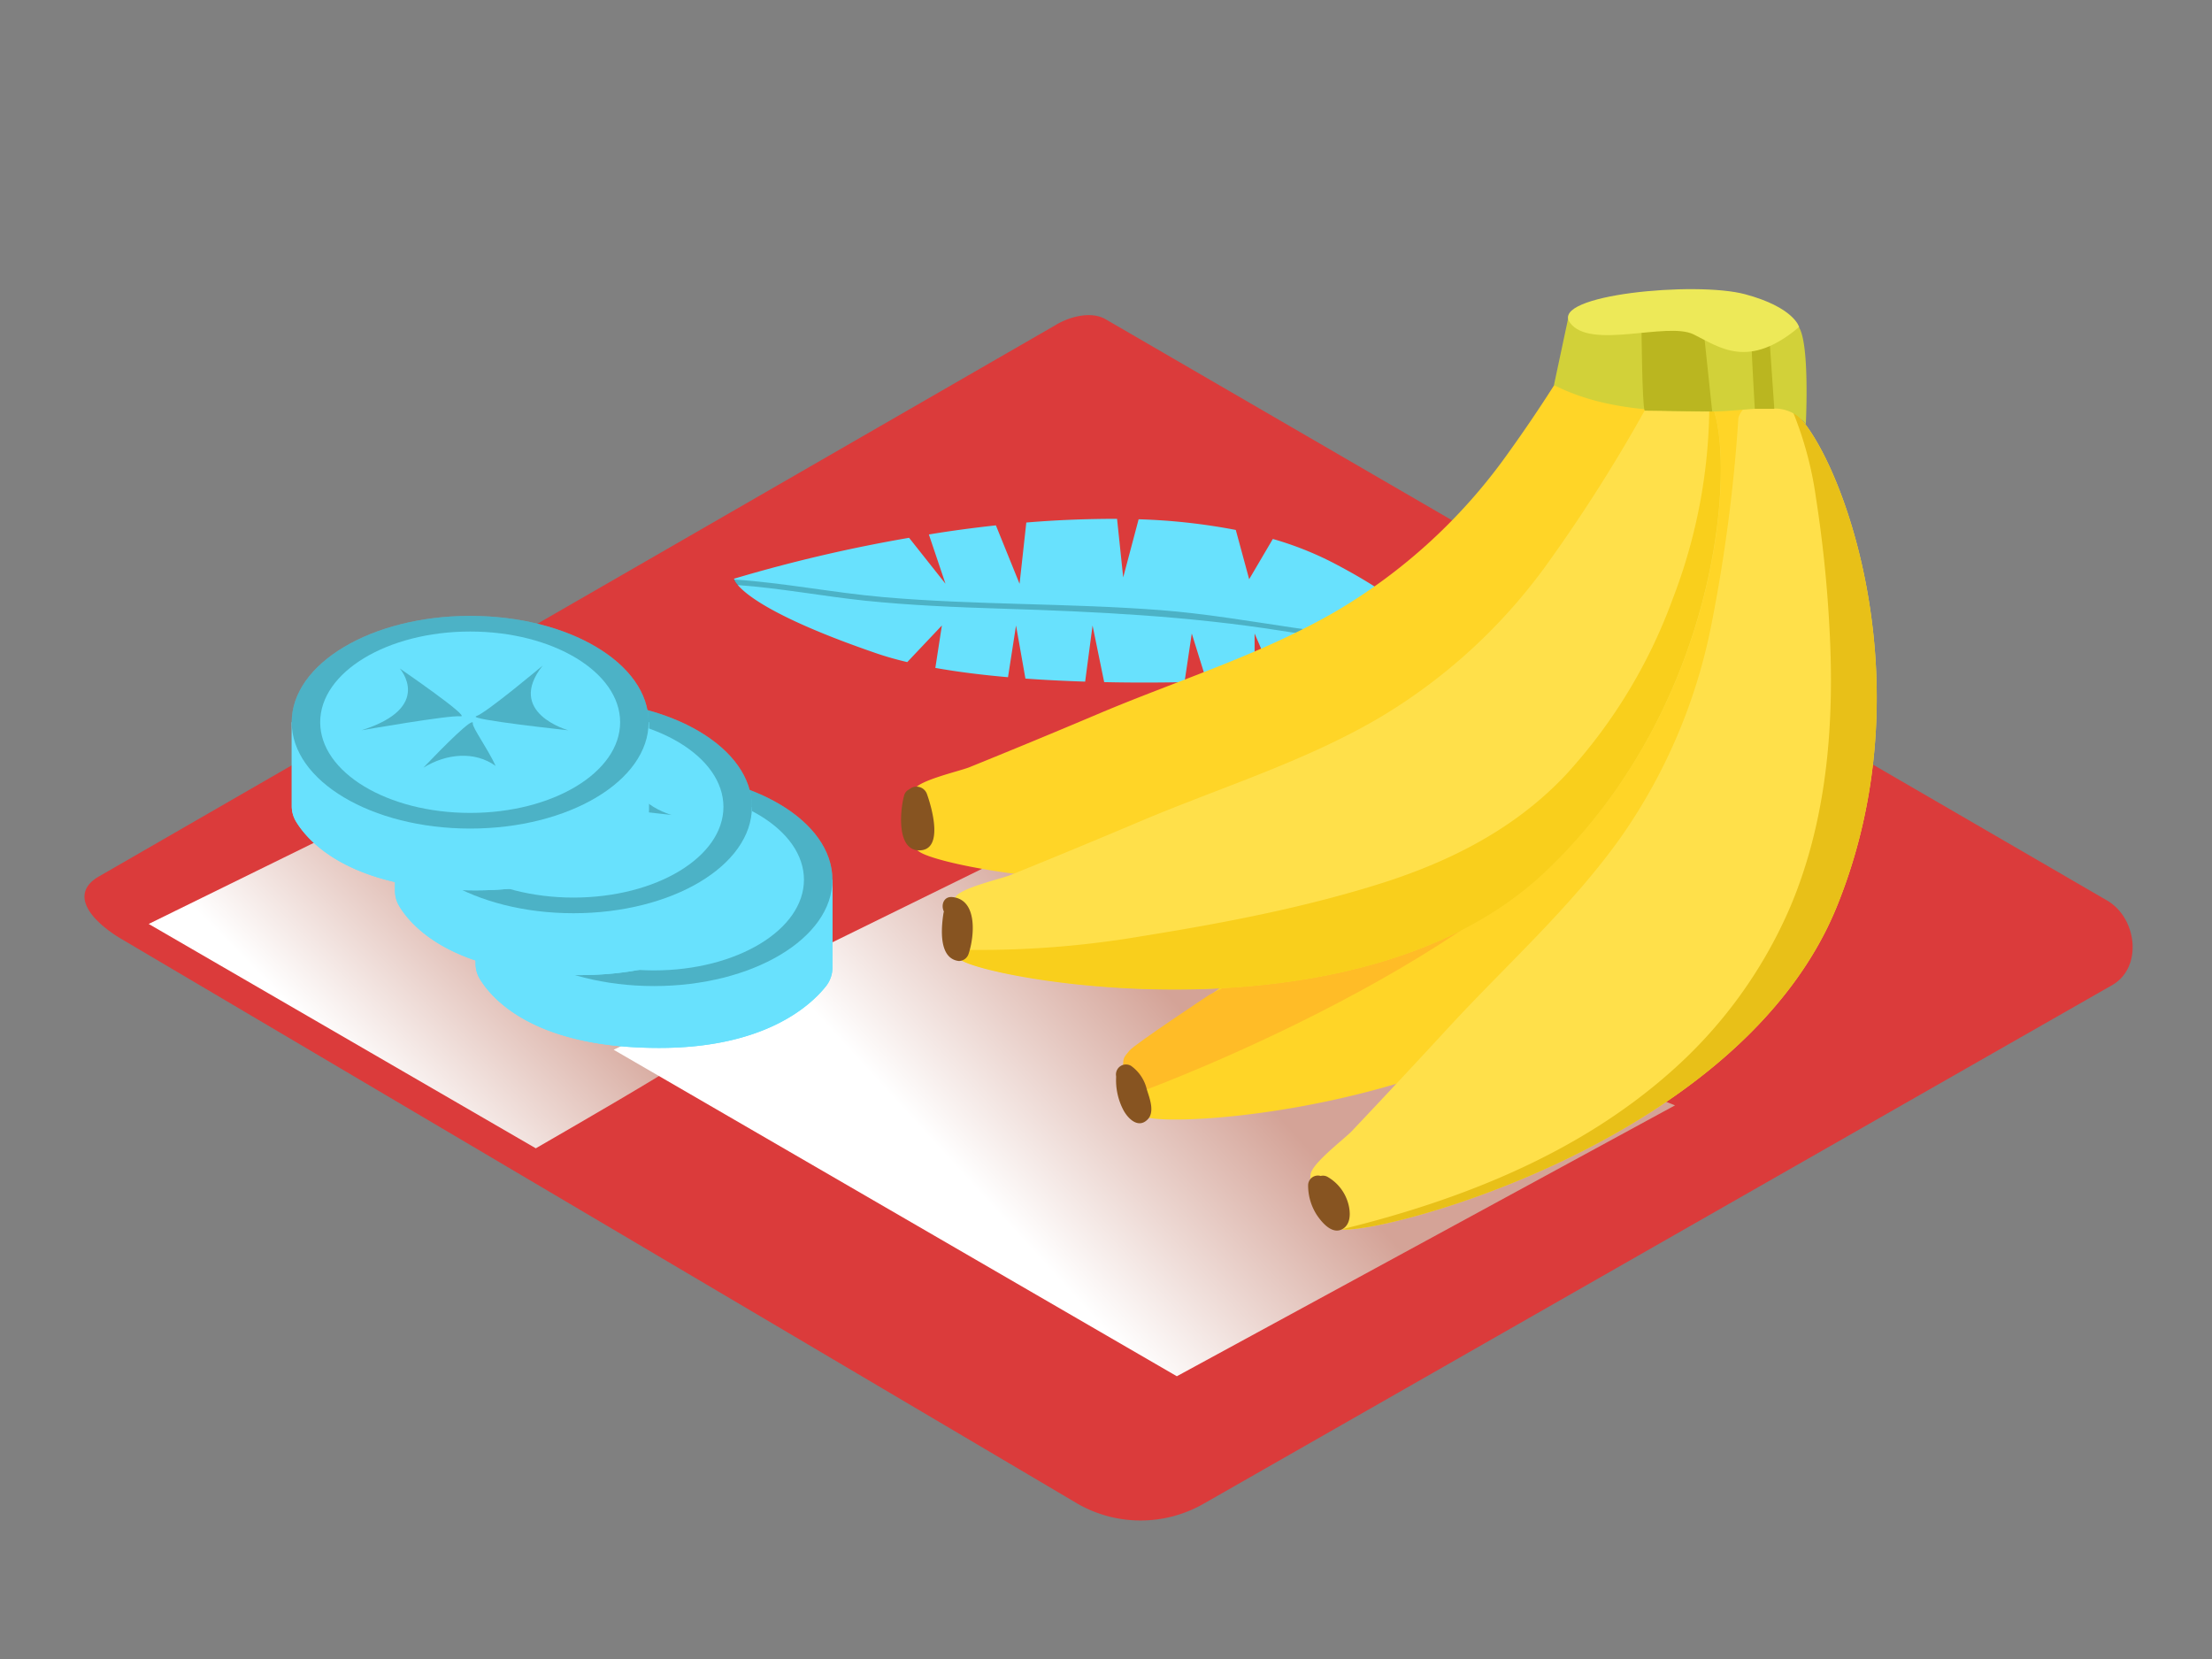 <svg xmlns="http://www.w3.org/2000/svg" xmlns:xlink="http://www.w3.org/1999/xlink" viewBox="0 0 400 300"><rect x="0" y="0" width="400" height="300" fill="#808080" stroke="none"/><defs><linearGradient id="linear-gradient" x1="95.39" y1="163.11" x2="64.18" y2="193.8" gradientUnits="userSpaceOnUse"><stop offset="0" stop-color="#d4a397"/><stop offset="1" stop-color="#fff"/></linearGradient><linearGradient id="linear-gradient-2" x1="216.79" y1="185.85" x2="180.29" y2="219.18" xlink:href="#linear-gradient"/></defs><title>PP</title><g style="isolation:isolate"><g id="Layer_2" data-name="Layer 2"><path d="M195,272,22.48,170.1C17,167,12.27,162,17.63,158.64L190.75,58.86c2.6-1.61,6.54-2.66,9.18-1.13L381,162.82c5.49,3.19,6.48,12.1,1,15.29L217.71,271.89A22.94,22.94,0,0,1,195,272Z" fill="#db3b3b"/><path d="M127.94,141.05,101.36,130.5,26.89,167.08l70,40.57c9.82-5.69,19.67-11.34,29.27-17.39q8.51-5.37,17-10.72C140.1,166.1,134.13,153.47,127.94,141.05Z" fill="url(#linear-gradient)" style="mix-blend-mode:multiply"/><polyline points="185.43 153.25 110.97 189.83 212.81 248.87 302.9 199.88" fill="url(#linear-gradient-2)" style="mix-blend-mode:multiply"/><path d="M241.09,101.78a59.44,59.44,0,0,0-10.92-4.32l-4.28,7.28-2.42-8.91a110.39,110.39,0,0,0-17.57-1.93l-2.79,10.51L202,93.82c-5.48,0-11,.21-16.41.67l-1.22,11.08L180.09,95c-4.17.46-8.23,1-12.12,1.65l3,8.9-6.58-8.3a273.42,273.42,0,0,0-31.66,7.4s.61,4.86,25.78,13.5c1.71.59,3.57,1.11,5.55,1.58l6.26-6.62-1.18,7.67c4.1.73,8.54,1.28,13.14,1.68l1.45-9.35,1.7,9.6c3.56.26,7.19.43,10.8.55l1.34-10.15,2.1,10.24c5,.11,9.94.1,14.53,0l1.31-8.79,2.71,8.71c3.12-.08,6-.18,8.65-.29v-8.42s2.58,5.9,3.38,8.26c6.17-.31,10.05-.62,10.05-.62S278.34,121.26,241.09,101.78Z" fill="#68e1fd"/><path d="M167.26,94.54l.72,2.14c3.88-.62,7.95-1.19,12.12-1.65l-.8-2Z" fill="none"/><path d="M206.79,90.59l-.88,3.32a110.39,110.39,0,0,1,17.57,1.93l-.55-2Z" fill="none"/><path d="M186,90.59l-.43,3.9c5.4-.46,10.93-.71,16.41-.67l-.23-2.25Z" fill="none"/><path d="M257.34,115.55c-16,.15-31.63-4-47.49-5.22-16.68-1.28-33.43-.9-50.1-2.35-9.06-.79-18-2.6-27.08-3.19.22.35.43.69.63,1,7.71.55,15.33,2,23,2.82,8.32.86,16.67,1.2,25,1.46,17,.53,33.64,1.34,50.44,4,8.44,1.32,16.9,2.54,25.46,2.47C257.27,116.21,257.3,115.88,257.34,115.55Z" fill="#093e3e" opacity="0.29"/><path d="M182.28,122.5h0c-4.6-.4-9-.95-13.14-1.68L169,122Z" fill="none"/><path d="M195.92,125.64l.31-2.34c-3.61-.11-7.23-.29-10.8-.55l.18,1Z" fill="none"/><path d="M226.88,123.78V123c-2.62.11-5.53.21-8.65.29l.42,1.34Z" fill="none"/><path d="M213.87,125.64l.33-2.22c-4.59.07-9.51.08-14.53,0L200,125Z" fill="none"/><path d="M304.31,70.64a287.5,287.5,0,0,1-11.5,35.69,100.79,100.79,0,0,1-23.06,35c-11.14,10.86-24.62,19-37,28.3q-10.24,7.69-20.58,15.24c-1.55,1.13-8.16,4.43-8.74,6.35,0,0-2.6,8.53,3.71,10.76s73.82-2.23,98.67-41.17,14.47-84.95,7.79-90.14S304.31,70.64,304.31,70.64Z" fill="#ffd527"/><path d="M207.38,197s64.53-23.8,85.41-55.09l-74.13,38s-13.61,9-14.43,10.09-1.15,1.13-1.12,2.48S207.38,197,207.38,197Z" fill="#ffbc27"/><path d="M314.36,75.53a287.5,287.5,0,0,1-4.84,37.19,100.79,100.79,0,0,1-16.34,38.57c-9,12.7-20.77,23.15-31.26,34.54q-8.68,9.42-17.48,18.72c-1.32,1.39-7.22,5.83-7.45,7.83,0,0-1,8.86,5.6,9.91s72.19-15.57,89.57-58.38S331,77.74,323.48,73.84,314.36,75.53,314.36,75.53Z" fill="#ffe04a"/><path d="M324.13,74.26A64.61,64.61,0,0,1,328.38,90a230.29,230.29,0,0,1,2.41,22.94c1,17.23-.25,34.88-7,50.93A83.85,83.85,0,0,1,302,193.93c-16.67,14.74-37.84,23.09-59.33,28.36,6.88,1,72.18-15.68,89.51-58.39C349.06,122.27,332,80.14,324.13,74.26Z" fill="#e8c018"/><path d="M243.64,217.12a8,8,0,0,0-3.5-4.26,1.69,1.69,0,0,0-1.32-.21,1.77,1.77,0,0,0-2.27,1.72,9.85,9.85,0,0,0,1.59,5.36c1,1.47,2.95,3.76,4.87,2.36C244.47,221,244.17,218.61,243.64,217.12Z" fill="#875421"/><path d="M285.19,63.16c-.16,0-4,6.55-4.15,6.5Q277,76,272.6,82.11a100.79,100.79,0,0,1-30.85,28.33c-13.44,7.84-28.49,12.47-42.77,18.49q-11.8,5-23.66,9.8c-1.78.72-9,2.32-10,4,0,0-4.59,7.65,1,11.34s72.16,15.73,105.71-16c22.61-21.4,30.47-49.79,31.6-68.07C296.31,68.52,292.61,61.67,285.19,63.16Z" fill="#ffd527"/><path d="M299.86,69.76a287.5,287.5,0,0,1-19.81,31.84,100.79,100.79,0,0,1-30.85,28.33c-13.44,7.84-28.49,12.47-42.77,18.49q-11.8,5-23.66,9.8c-1.78.72-9,2.32-10,4,0,0-4.59,7.65,1,11.34s72.16,15.73,105.71-16S314.08,78.67,308.86,72,299.86,69.76,299.86,69.76Z" fill="#ffe04a"/><path d="M309.1,72.35a98.24,98.24,0,0,1-6.64,36A95.3,95.3,0,0,1,283,140.27c-9.07,9.57-20.59,15.43-33,19.39-14.09,4.47-28.86,7.28-43.44,9.62a174.46,174.46,0,0,1-34.67,2.42,6.13,6.13,0,0,0,1.89,1.92c5.58,3.69,72.16,15.73,105.71-16C312.48,126.31,314,80.14,309.1,72.35Z" fill="#f9cf1c"/><path d="M167.59,143.5a2,2,0,0,0-3.15-.77,1.7,1.7,0,0,0-.95,1.14c-.71,2.52-1.46,10,2.82,9.9C170.77,153.67,168.43,145.78,167.59,143.5Z" fill="#875421"/><path d="M172.22,162.22c-1.6-.16-2.1,1.48-1.53,2.62a1.93,1.93,0,0,0-.08.3c-.42,2.69-.91,8.21,2.78,8.64a1.86,1.86,0,0,0,1.78-1.35C176.21,169.29,176.82,162.68,172.22,162.22Z" fill="#875421"/><path d="M282,70.12c8.55,4,18.3,4.36,27.58,4.29,3.71,0,7.53-.69,11.22-.53a7,7,0,0,1,5.75,2.84c.15-3.39.51-14.81-1.26-17.58a15.54,15.54,0,0,1-14.14,2.37c-8.12-2.67-4.56-5.64-13.76-5.34s-13.71.9-13.71.9L281,69.66l1,.45Z" fill="#d2d139"/><path d="M207.38,197a7.24,7.24,0,0,0-2.85-4.26,1.81,1.81,0,0,0-2.7,1.88,2,2,0,0,0,0,.23,11.62,11.62,0,0,0,1.26,5.78c.79,1.56,2.7,3.56,4.43,1.81C208.87,201.07,207.88,198.59,207.38,197Z" fill="#875421"/><path d="M297.4,74.26c-.46-1.1-.57-15.37-.57-15.37s6.62-1.25,11.15,0l1.64,15.52Z" fill="#bab620"/><path d="M316.76,63.16c0,.8.56,10.77.56,10.77l3.53,0L320,61.56Z" fill="#bab620"/><path d="M325.34,59.14s-.89-3.56-9.8-5.94-35.28.09-31.66,5.13,17.59-.23,22.38,2.14S316.14,66.86,325.34,59.14Z" fill="#ede958"/><path d="M86,159.08v15.17a5.37,5.37,0,0,0,.77,2.78C89,180.67,96.6,189.5,119.2,189.5c19.11,0,27.36-7.64,30.15-11.15a5.4,5.4,0,0,0,1.18-3.36v-15.9" fill="#68e1fd"/><ellipse cx="118.26" cy="159.08" rx="32.27" ry="19.23" fill="#68e1fd"/><ellipse cx="118.26" cy="159.08" rx="27.12" ry="16.4" fill="#68e1fd"/><path d="M98.59,160.55s15.94-2.79,17.93-2.53-11-8.65-11-8.65S111.79,156.4,98.59,160.55Z" fill="#68e1fd"/><path d="M131.36,148.85s-10.19,8.56-12,9.14S136,160.55,136,160.55,124.59,157.4,131.36,148.85Z" fill="#68e1fd"/><path d="M122.86,167c-1.57-3.35-4.24-6.95-4.13-7.69.19-1.32-5.18,4.08-8.93,8C114.05,164.71,119.07,164.28,122.86,167Z" fill="#68e1fd"/><path d="M86,159.08v15.17a5.37,5.37,0,0,0,.77,2.78C89,180.67,96.6,189.5,119.2,189.5c19.11,0,27.36-7.64,30.15-11.15a5.4,5.4,0,0,0,1.18-3.36v-15.9" fill="#68e1fd"/><ellipse cx="118.26" cy="159.08" rx="32.27" ry="19.23" fill="#093e3e" opacity="0.29"/><ellipse cx="118.26" cy="159.08" rx="27.12" ry="16.4" fill="#68e1fd"/><path d="M98.59,160.55s15.94-2.79,17.93-2.53-11-8.65-11-8.65S111.79,156.4,98.59,160.55Z" fill="#093e3e" opacity="0.29"/><path d="M131.36,148.85s-10.19,8.56-12,9.14S136,160.55,136,160.55,124.59,157.4,131.36,148.85Z" fill="#093e3e" opacity="0.29"/><path d="M122.86,167c-1.57-3.35-4.24-6.95-4.13-7.69.19-1.32-5.18,4.08-8.93,8C114.05,164.71,119.07,164.28,122.86,167Z" fill="#093e3e" opacity="0.29"/><path d="M71.43,145.91v15.17a5.37,5.37,0,0,0,.77,2.78c2.19,3.64,9.84,12.47,32.44,12.47,19.11,0,27.36-7.64,30.15-11.15a5.4,5.4,0,0,0,1.18-3.36v-15.9" fill="#68e1fd"/><ellipse cx="103.7" cy="145.91" rx="32.27" ry="19.23" fill="#68e1fd"/><ellipse cx="103.7" cy="145.91" rx="27.12" ry="16.4" fill="#68e1fd"/><path d="M84,147.37S100,144.58,102,144.85s-11-8.65-11-8.65S97.23,143.23,84,147.37Z" fill="#68e1fd"/><path d="M116.81,135.67s-10.19,8.56-12,9.14,16.64,2.56,16.64,2.56S110,144.22,116.81,135.67Z" fill="#68e1fd"/><path d="M108.31,153.81c-1.57-3.35-4.24-6.95-4.13-7.69.19-1.32-5.18,4.08-8.93,8C99.5,151.53,104.52,151.11,108.31,153.81Z" fill="#68e1fd"/><path d="M71.43,145.91v15.17a5.37,5.37,0,0,0,.77,2.78c2.19,3.64,9.84,12.47,32.44,12.47,19.11,0,27.36-7.64,30.15-11.15a5.4,5.4,0,0,0,1.18-3.36v-15.9" fill="#68e1fd"/><ellipse cx="103.7" cy="145.91" rx="32.27" ry="19.23" fill="#093e3e" opacity="0.29"/><ellipse cx="103.7" cy="145.91" rx="27.12" ry="16.4" fill="#68e1fd"/><path d="M84,147.37S100,144.58,102,144.85s-11-8.65-11-8.65S97.23,143.23,84,147.37Z" fill="#093e3e" opacity="0.29"/><path d="M116.81,135.67s-10.19,8.56-12,9.14,16.64,2.56,16.64,2.56S110,144.22,116.81,135.67Z" fill="#093e3e" opacity="0.29"/><path d="M108.31,153.81c-1.57-3.35-4.24-6.95-4.13-7.69.19-1.32-5.18,4.08-8.93,8C99.5,151.53,104.52,151.11,108.31,153.81Z" fill="#093e3e" opacity="0.29"/><path d="M52.76,130.6v15.17a5.37,5.37,0,0,0,.77,2.78C55.72,152.19,63.37,161,86,161c19.11,0,27.36-7.64,30.15-11.15a5.4,5.4,0,0,0,1.18-3.36V130.6" fill="#68e1fd"/><ellipse cx="85.02" cy="130.6" rx="32.27" ry="19.23" fill="#68e1fd"/><ellipse cx="85.02" cy="130.6" rx="27.12" ry="16.4" fill="#68e1fd"/><path d="M65.36,132.06s15.94-2.79,17.93-2.53-11-8.65-11-8.65S78.55,127.91,65.36,132.06Z" fill="#68e1fd"/><path d="M98.13,120.36s-10.19,8.56-12,9.14,16.64,2.56,16.64,2.56S91.36,128.91,98.13,120.36Z" fill="#68e1fd"/><path d="M89.63,138.5c-1.57-3.35-4.24-6.95-4.13-7.69.19-1.32-5.18,4.08-8.93,8C80.82,136.22,85.84,135.8,89.63,138.5Z" fill="#68e1fd"/><path d="M52.76,130.6v15.17a5.37,5.37,0,0,0,.77,2.78C55.72,152.19,63.37,161,86,161c19.11,0,27.36-7.64,30.15-11.15a5.4,5.4,0,0,0,1.18-3.36V130.6" fill="#68e1fd"/><ellipse cx="85.02" cy="130.6" rx="32.27" ry="19.23" fill="#093e3e" opacity="0.29"/><ellipse cx="85.02" cy="130.6" rx="27.12" ry="16.4" fill="#68e1fd"/><path d="M65.36,132.06s15.94-2.79,17.93-2.53-11-8.65-11-8.65S78.55,127.91,65.36,132.06Z" fill="#093e3e" opacity="0.29"/><path d="M98.13,120.36s-10.19,8.56-12,9.14,16.64,2.56,16.64,2.56S91.36,128.91,98.13,120.36Z" fill="#093e3e" opacity="0.29"/><path d="M89.63,138.5c-1.57-3.35-4.24-6.95-4.13-7.69.19-1.32-5.18,4.08-8.93,8C80.82,136.22,85.84,135.8,89.63,138.5Z" fill="#093e3e" opacity="0.29"/></g></g></svg>